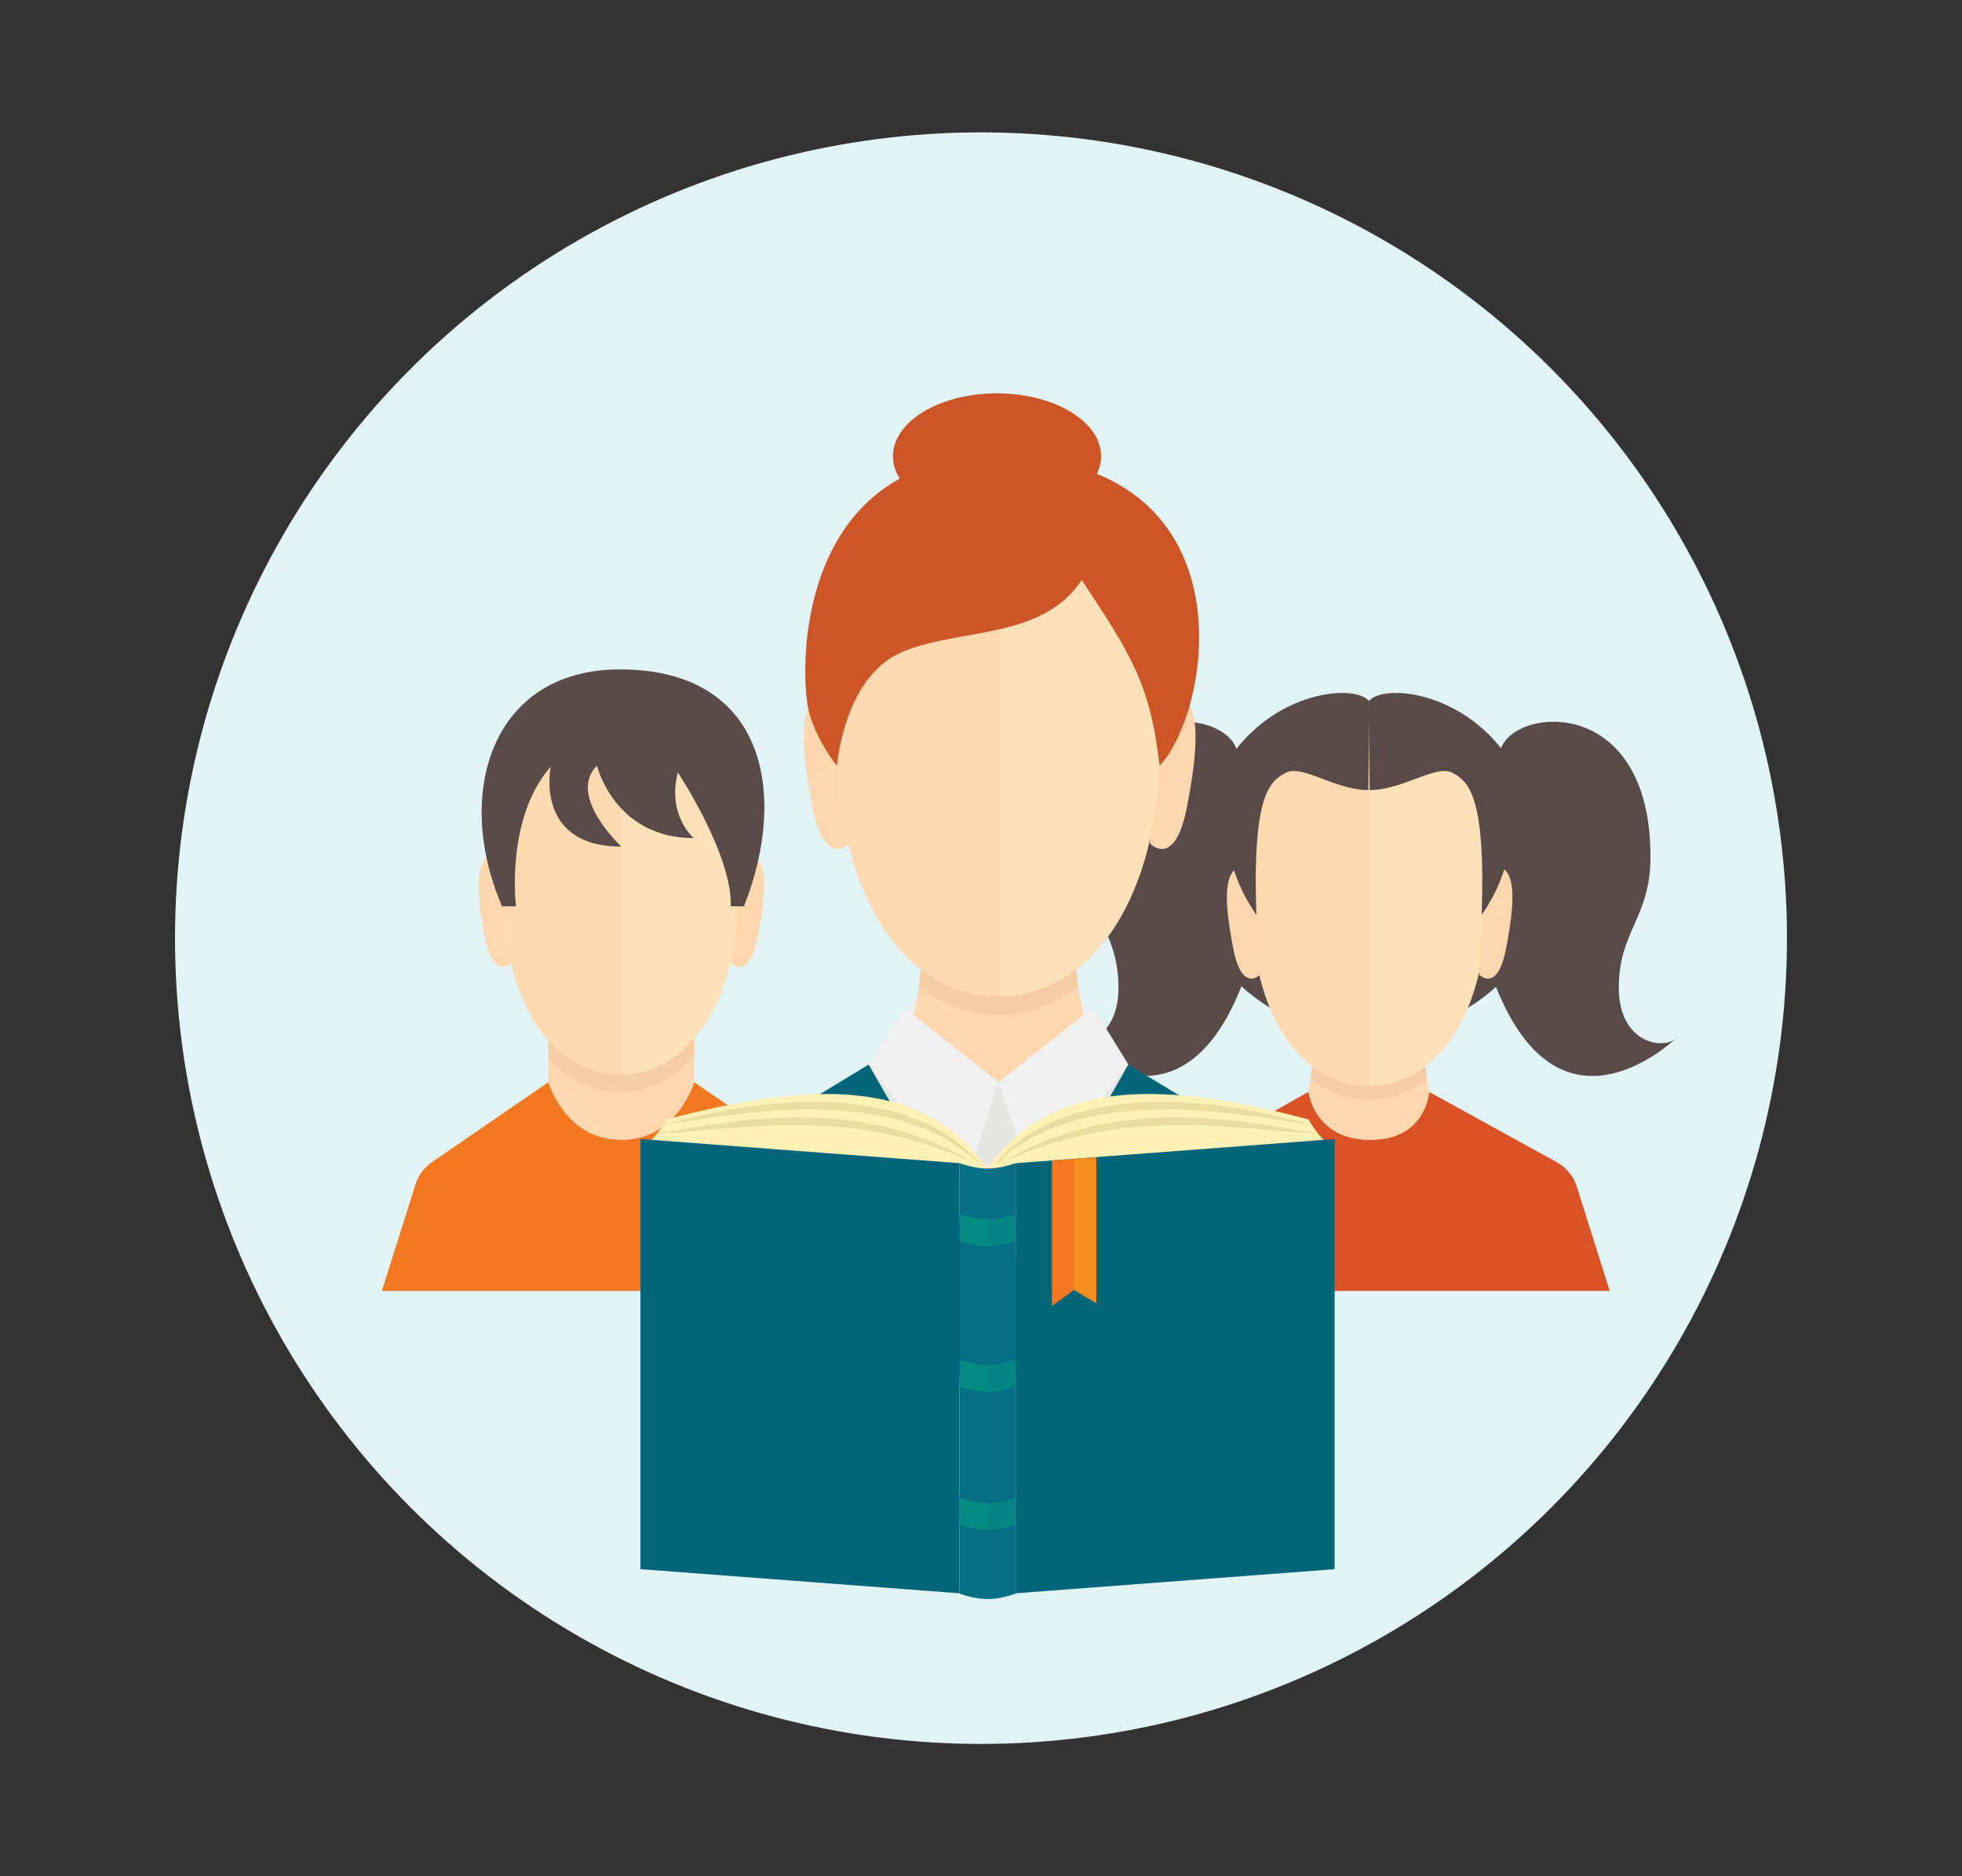 <?xml version="1.0" encoding="utf-8"?>
<!-- Generator: Adobe Illustrator 16.0.0, SVG Export Plug-In . SVG Version: 6.00 Build 0)  -->
<!DOCTYPE svg PUBLIC "-//W3C//DTD SVG 1.1//EN" "http://www.w3.org/Graphics/SVG/1.1/DTD/svg11.dtd">
<svg version="1.1" id="Layer_1" xmlns="http://www.w3.org/2000/svg" xmlns:xlink="http://www.w3.org/1999/xlink" x="0px" y="0px"
	 width="112.587px" height="107.692px" viewBox="0 0 112.587 107.692" enable-background="new 0 0 112.587 107.692"
	 xml:space="preserve">
<rect x="0" y="0" width="112.587" height="107.692" fill="#333333" stroke="none"/>
<circle fill="#E1F3F4" cx="56.293" cy="53.848" r="46.25"/>
<g>
	<path fill="#FED7AF" d="M29.365,55.277c0,0-1.044,1.113-1.551-1.537c-0.542-2.833-0.522-4.37,0.448-4.695
		c0.622-0.207,0.801,0.323,0.801,0.323L29.365,55.277z"/>
	<path fill="#FED7AF" d="M31.464,59.271v3.305c0,0.818,0.413,1.582,1.097,2.031c1.218,0.8,3.02,1.979,3.057,1.979
		c0.037,0,1.873-1.182,3.112-1.981c0.691-0.447,1.112-1.219,1.112-2.042v-3.485L31.464,59.271z"/>
	<path fill="#F5CDA5" d="M31.464,60.744c1.128,1.249,2.538,1.932,4.104,1.932c1.643,0,3.117-0.745,4.272-2.115v-1.482l-8.377,0.193
		V60.744z"/>
	<path fill="#FFD9AF" d="M35.604,61.673c3.823,0,6.757-4.008,6.757-10.645c0-8.276-2.428-10.199-6.757-10.199
		c-4.332,0-6.76,1.922-6.76,10.199C28.845,57.665,31.778,61.673,35.604,61.673z"/>
	<path fill="#FED7AF" d="M41.938,55.277c0,0,1.044,1.113,1.55-1.537c0.542-2.833,0.525-4.37-0.448-4.695
		c-0.621-0.207-0.799,0.323-0.799,0.323L41.938,55.277z"/>
	<path fill="#FFE1B9" d="M35.688,40.831v20.837c3.781-0.061,6.673-4.053,6.673-10.64C42.361,42.806,39.965,40.856,35.688,40.831z"/>
	<path fill="#594B4A" d="M35.568,38.422c-7.322,0-9.565,7.073-6.76,13.598h0.803c0,0-0.628-5.04,1.991-8.013
		c0,0-0.96,4.583,4.049,4.583c0,0-3.126-2.914-1.396-4.644c0,0,1.002,4.159,5.555,4.159c0,0-1.549-1.306-0.911-3.765
		c0,0,3.126,4.705,3.036,7.68h0.756C45.223,45.646,43.998,38.422,35.568,38.422z"/>
	<path fill="#F47821" d="M47.458,67.975c-0.163-0.517-0.494-0.963-0.94-1.27l-6.678-4.587c0,0-0.963,3.313-4.188,3.313
		s-4.188-3.313-4.188-3.313l-6.677,4.587c-0.447,0.307-0.778,0.754-0.941,1.27l-1.934,6.123h13.302h0.389h13.79L47.458,67.975z"/>
</g>
<g>
	<path fill="#594B4A" d="M78.546,40.244c1.275-1.517,10.809,0.183,9.774,11.778c-0.402,4.518-5.463,6.556-5.463,6.556h-4.312V40.244
		z"/>
	<path fill="#594B4A" d="M86.121,42.987c0.819-2.439,8.59-3.093,8.59,6.188c0,3.513-1.819,4.242-1.819,7.521
		s2.731,3.643,3.398,2.792c0,0-6.677,6.678-10.456-2.875L86.121,42.987z"/>
	<path fill="#594B4A" d="M70.951,42.987c-0.819-2.439-8.589-3.093-8.589,6.188c0,3.513,1.821,4.242,1.821,7.521
		s-2.73,3.643-3.4,2.792c0,0,6.677,6.678,10.457-2.875L70.951,42.987z"/>
	<path fill="#FED7AF" d="M78.546,67.703l4.088-3.243c0,0-0.587-0.792-0.84-3.245h-3.248l0,0h-3.245
		c-0.253,2.453-0.841,3.245-0.841,3.245L78.546,67.703v0.002l0,0l0,0V67.703z"/>
	<path fill="#F5CDA5" d="M81.794,61.215h-3.248l0,0h-3.245c-0.026,0.253-0.056,0.483-0.09,0.702
		c0.977,0.778,2.109,1.194,3.335,1.194c1.228,0,2.359-0.416,3.337-1.194C81.85,61.698,81.82,61.467,81.794,61.215z"/>
	<path fill="#594B4A" d="M78.571,40.244c-1.275-1.517-10.807,0.183-9.774,11.778c0.403,4.518,5.465,6.556,5.465,6.556h4.31V40.244z"
		/>
	<path fill="#FFD9AF" d="M78.546,62.334c3.825,0,6.76-4.006,6.76-10.643c0-8.276-2.429-10.2-6.76-10.2
		c-4.329,0-6.757,1.923-6.757,10.2C71.789,58.328,74.723,62.334,78.546,62.334z"/>
	<path fill="#FFE1B9" d="M78.632,41.494V62.33c3.782-0.061,6.674-4.051,6.674-10.639C85.306,43.469,82.907,41.518,78.632,41.494z"/>
	<path fill="#FED7AF" d="M72.31,55.939c0,0-1.044,1.113-1.549-1.537c-0.543-2.834-0.524-4.371,0.446-4.695
		c0.622-0.207,0.8,0.322,0.8,0.322L72.31,55.939z"/>
	<path fill="#FED7AF" d="M84.882,55.939c0,0,1.044,1.113,1.551-1.537c0.541-2.834,0.522-4.371-0.447-4.695
		c-0.623-0.207-0.803,0.322-0.803,0.322L84.882,55.939z"/>
	<path fill="#594B4A" d="M78.521,45.349c-1.894,0-3.795-1.479-4.726-0.999c-0.932,0.48-1.943,1.282-1.699,8.152
		c0,0-4.331-5.625,1.093-9.773c1.492-1.141,4.589-1.93,5.382-1.898l0,0L78.521,45.349z"/>
	<path fill="#594B4A" d="M78.596,45.349c1.895,0,3.796-1.479,4.727-0.999c0.93,0.48,1.941,1.282,1.699,8.152
		c0,0,4.333-5.625-1.093-9.773c-1.492-1.141-4.591-1.93-5.383-1.898l0,0L78.596,45.349z"/>
	<path fill="#DA5326" d="M90.479,68.104c-0.188-0.595-0.598-1.095-1.145-1.396l-7.32-4.033c0,0-0.157,2.758-3.383,2.758
		s-3.552-2.758-3.552-2.758l-7.166,4.031c-0.537,0.303-0.939,0.798-1.125,1.385l-1.896,6.006h13.302h0.389h13.788L90.479,68.104z"/>
</g>
<g>
	<g>
		<path fill="#FED7AF" d="M57.3,64.549l5.606-4.452c0,0-0.808-1.084-1.153-4.451H57.3l0,0h-4.453
			c-0.346,3.367-1.153,4.451-1.153,4.451L57.3,64.549L57.3,64.549L57.3,64.549L57.3,64.549L57.3,64.549z"/>
		<path fill="#F5CDA5" d="M61.753,55.646H57.3l0,0h-4.453c-0.036,0.347-0.078,0.663-0.121,0.964
			c1.338,1.068,2.892,1.641,4.574,1.641s3.236-0.572,4.574-1.641C61.83,56.309,61.788,55.992,61.753,55.646z"/>
		<path fill="#FED7AF" d="M48.745,48.411c0,0-1.433,1.526-2.129-2.109c-0.744-3.886-0.718-5.996,0.615-6.44
			c0.854-0.284,1.098,0.442,1.098,0.442L48.745,48.411z"/>
		<path fill="#FFD9AF" d="M57.3,57.182c5.247,0,9.271-5.496,9.271-14.6c0-11.353-3.332-13.991-9.271-13.991
			c-5.94,0-9.271,2.638-9.271,13.991C48.028,51.686,52.055,57.182,57.3,57.182z"/>
		<path fill="#FED7AF" d="M65.987,48.411c0,0,1.434,1.526,2.129-2.109c0.743-3.886,0.718-5.996-0.616-6.44
			c-0.853-0.284-1.097,0.442-1.097,0.442L65.987,48.411z"/>
		<path fill="#FFE1B9" d="M57.414,28.593v28.582c5.19-0.082,9.156-5.556,9.156-14.593C66.57,31.303,63.282,28.628,57.414,28.593z"/>
	</g>
	<path fill="#CD5628" d="M57.212,26.187c-10.571,0-11.386,10.363-10.898,14.101c0.243,1.874,1.715,3.666,1.715,3.666
		s0.387-5.054,3.665-6.497c3.274-1.443,8.063-0.667,10.382-4.164c2.721,4.141,3.933,5.884,4.465,10.661
		C69.561,40.788,71.957,26.298,57.212,26.187z"/>
	<ellipse fill="#CD5628" cx="57.212" cy="26.187" rx="5.972" ry="3.609"/>
	<polygon fill="#E6E6E5" points="57.3,62.105 49.847,61.105 57.3,74.098 64.753,61.105 	"/>
	<polygon fill="#F1F0F0" points="52.534,57.697 51.693,58.108 49.847,61.105 55.343,68.186 57.3,62.105 52.404,58.25 	"/>
	<polygon fill="#F1F0F0" points="62.066,57.697 62.906,58.108 64.753,61.105 59.257,68.186 57.3,62.105 62.194,58.25 	"/>
	<path fill="#026579" d="M49.847,61.105l-6.438,3.905c-0.757,0.459-1.3,1.2-1.509,2.06l-1.714,7.027H57.3L49.847,61.105z"/>
	<path fill="#026579" d="M64.753,61.105l6.438,3.905c0.757,0.46,1.3,1.2,1.509,2.06l1.713,7.027H57.3L64.753,61.105z"/>
</g>
<rect x="40.187" y="74.098" fill="#026579" width="34.226" height="4.914"/>
<g>
	<path fill="#FFF0B5" d="M56.668,67.071c3.725-5.303,10.305-4.955,18.418-2.82c0.374,0.68,0.867,1.176,0.867,1.176l-19.285,2.348
		V67.071z"/>
	<polygon fill="#026579" points="76.586,90.067 58.285,91.451 58.285,66.764 76.586,65.378 	"/>
	<path fill="#EBDCA0" d="M75.258,64.543c0,0-0.303-0.021-0.83-0.104c-0.525-0.08-1.276-0.192-2.178-0.328
		c-0.9-0.123-1.953-0.253-3.084-0.331c-1.127-0.098-2.336-0.121-3.537-0.058c-0.6,0.038-1.201,0.059-1.785,0.156
		c-0.59,0.062-1.154,0.188-1.701,0.322c-0.555,0.103-1.052,0.328-1.547,0.47c-0.486,0.171-0.91,0.415-1.322,0.598
		c-0.396,0.213-0.726,0.464-1.041,0.652c-0.326,0.18-0.539,0.424-0.742,0.593c-0.4,0.352-0.629,0.553-0.629,0.553
		s0.206-0.225,0.566-0.617c0.189-0.188,0.389-0.455,0.699-0.665c0.301-0.22,0.619-0.506,1.017-0.74
		c0.409-0.21,0.835-0.483,1.325-0.686c0.498-0.173,1.004-0.438,1.572-0.545c0.56-0.147,1.141-0.288,1.742-0.36
		c0.598-0.11,1.211-0.145,1.824-0.19c1.227-0.044,2.454,0.001,3.594,0.119c1.145,0.098,2.193,0.313,3.092,0.475
		c0.896,0.18,1.635,0.373,2.152,0.494C74.963,64.472,75.258,64.543,75.258,64.543z"/>
	<path fill="#EBDCA0" d="M75.635,65.062c0,0-1.155-0.04-2.875-0.206c-0.859-0.088-1.863-0.15-2.936-0.221
		c-0.536-0.026-1.09-0.056-1.652-0.055c-0.563-0.019-1.135,0.014-1.705,0.026c-0.568,0.039-1.141,0.048-1.697,0.122
		c-0.561,0.049-1.105,0.139-1.633,0.23c-0.529,0.084-1.027,0.218-1.511,0.311c-0.474,0.132-0.921,0.257-1.333,0.372
		c-0.406,0.141-0.779,0.271-1.109,0.385c-0.335,0.103-0.605,0.246-0.84,0.338c-0.466,0.192-0.732,0.303-0.732,0.303
		s0.252-0.14,0.693-0.385c0.227-0.112,0.486-0.281,0.813-0.414c0.322-0.144,0.685-0.312,1.088-0.472
		c0.413-0.14,0.859-0.292,1.331-0.452c0.483-0.121,0.986-0.292,1.524-0.379c0.535-0.104,1.089-0.206,1.659-0.265
		c0.566-0.085,1.148-0.107,1.728-0.155c0.581-0.003,1.161-0.024,1.731,0.004c0.571,0.009,1.131,0.051,1.673,0.086
		c1.081,0.09,2.083,0.236,2.938,0.363c0.853,0.14,1.563,0.256,2.061,0.337C75.351,65.016,75.635,65.062,75.635,65.062z"/>
	<path fill="#FFF0B5" d="M56.668,67.071c-3.723-5.303-10.305-4.955-18.416-2.82c-0.375,0.68-0.867,1.176-0.867,1.176l19.283,2.348
		V67.071z"/>
	<path fill="#056F83" d="M58.285,91.473c-1.262,0.409-1.973,0.409-3.231,0c0-8.235,0-16.474,0-24.709
		c1.259,0.408,1.97,0.408,3.231,0C58.285,74.999,58.285,83.237,58.285,91.473z"/>
	<path fill="#058C83" d="M58.285,71.229c-1.262,0.409-1.973,0.409-3.231,0c0-0.616,0-0.923,0-1.54c1.259,0.407,1.97,0.407,3.231,0
		C58.285,70.306,58.285,70.612,58.285,71.229z"/>
	<path fill="#058C83" d="M58.285,87.507c-1.262,0.412-1.973,0.412-3.231,0c0-0.614,0-0.923,0-1.537c1.259,0.41,1.97,0.41,3.231,0
		C58.285,86.584,58.285,86.893,58.285,87.507z"/>
	<path fill="#058C83" d="M58.285,79.58c-1.261,0.409-1.973,0.409-3.231,0c0-0.615,0-0.924,0-1.539c1.259,0.408,1.97,0.408,3.231,0
		C58.285,78.656,58.285,78.965,58.285,79.58z"/>
	<polygon fill="#026579" points="36.752,90.067 55.054,91.451 55.054,66.764 36.752,65.378 	"/>
	<path fill="#EBDCA0" d="M38.08,64.543c0,0,0.296-0.071,0.814-0.193c0.516-0.121,1.254-0.314,2.15-0.494
		c0.898-0.162,1.947-0.377,3.092-0.475c1.14-0.118,2.367-0.163,3.594-0.119c0.613,0.046,1.227,0.08,1.824,0.19
		c0.602,0.072,1.182,0.214,1.74,0.36c0.57,0.108,1.075,0.373,1.574,0.546c0.488,0.201,0.914,0.476,1.324,0.685
		c0.396,0.234,0.716,0.521,1.016,0.74c0.313,0.21,0.51,0.478,0.699,0.666c0.361,0.392,0.566,0.616,0.566,0.616
		s-0.228-0.201-0.629-0.553c-0.202-0.168-0.416-0.413-0.741-0.593c-0.315-0.188-0.646-0.439-1.041-0.652
		c-0.413-0.183-0.836-0.427-1.321-0.598c-0.496-0.142-0.992-0.367-1.548-0.47c-0.546-0.134-1.112-0.261-1.702-0.322
		c-0.582-0.098-1.184-0.118-1.783-0.156c-1.201-0.063-2.41-0.04-3.537,0.058c-1.131,0.078-2.184,0.207-3.084,0.331
		c-0.9,0.135-1.652,0.248-2.178,0.328C38.383,64.521,38.08,64.543,38.08,64.543z"/>
	<path fill="#EBDCA0" d="M37.703,65.062c0,0,0.285-0.046,0.783-0.126c0.498-0.081,1.208-0.197,2.061-0.337
		c0.855-0.127,1.857-0.273,2.939-0.363c0.541-0.035,1.101-0.077,1.672-0.086c0.57-0.028,1.15-0.007,1.732-0.004
		c0.579,0.048,1.16,0.07,1.727,0.155c0.569,0.059,1.123,0.161,1.659,0.265c0.538,0.087,1.04,0.258,1.524,0.379
		c0.472,0.16,0.918,0.313,1.33,0.452c0.404,0.16,0.768,0.328,1.089,0.472c0.327,0.133,0.587,0.302,0.813,0.414
		c0.442,0.245,0.694,0.385,0.694,0.385s-0.267-0.11-0.732-0.303c-0.234-0.091-0.505-0.235-0.841-0.338
		c-0.33-0.114-0.702-0.244-1.107-0.384c-0.413-0.116-0.86-0.241-1.334-0.373c-0.483-0.093-0.983-0.227-1.511-0.311
		c-0.527-0.092-1.072-0.182-1.633-0.23c-0.557-0.074-1.129-0.083-1.697-0.122c-0.57-0.013-1.142-0.045-1.705-0.026
		c-0.563-0.001-1.117,0.028-1.652,0.055c-1.072,0.07-2.076,0.133-2.936,0.221C38.858,65.021,37.703,65.062,37.703,65.062z"/>
	<path opacity="0.2" fill="#056F83" d="M58.285,91.473c0-8.131,0-16.268,0-24.401h-1.614c0,0,0,0-0.003,0v24.708
		C57.16,91.779,57.654,91.678,58.285,91.473z"/>
	<polygon fill="#F47821" points="62.902,74.791 61.634,74.036 60.364,74.962 60.364,66.604 62.902,66.434 	"/>
	<polygon fill="#F78C1F" points="61.787,66.511 61.634,66.521 61.634,74.036 62.902,74.791 62.902,66.434 	"/>
</g>
</svg>
